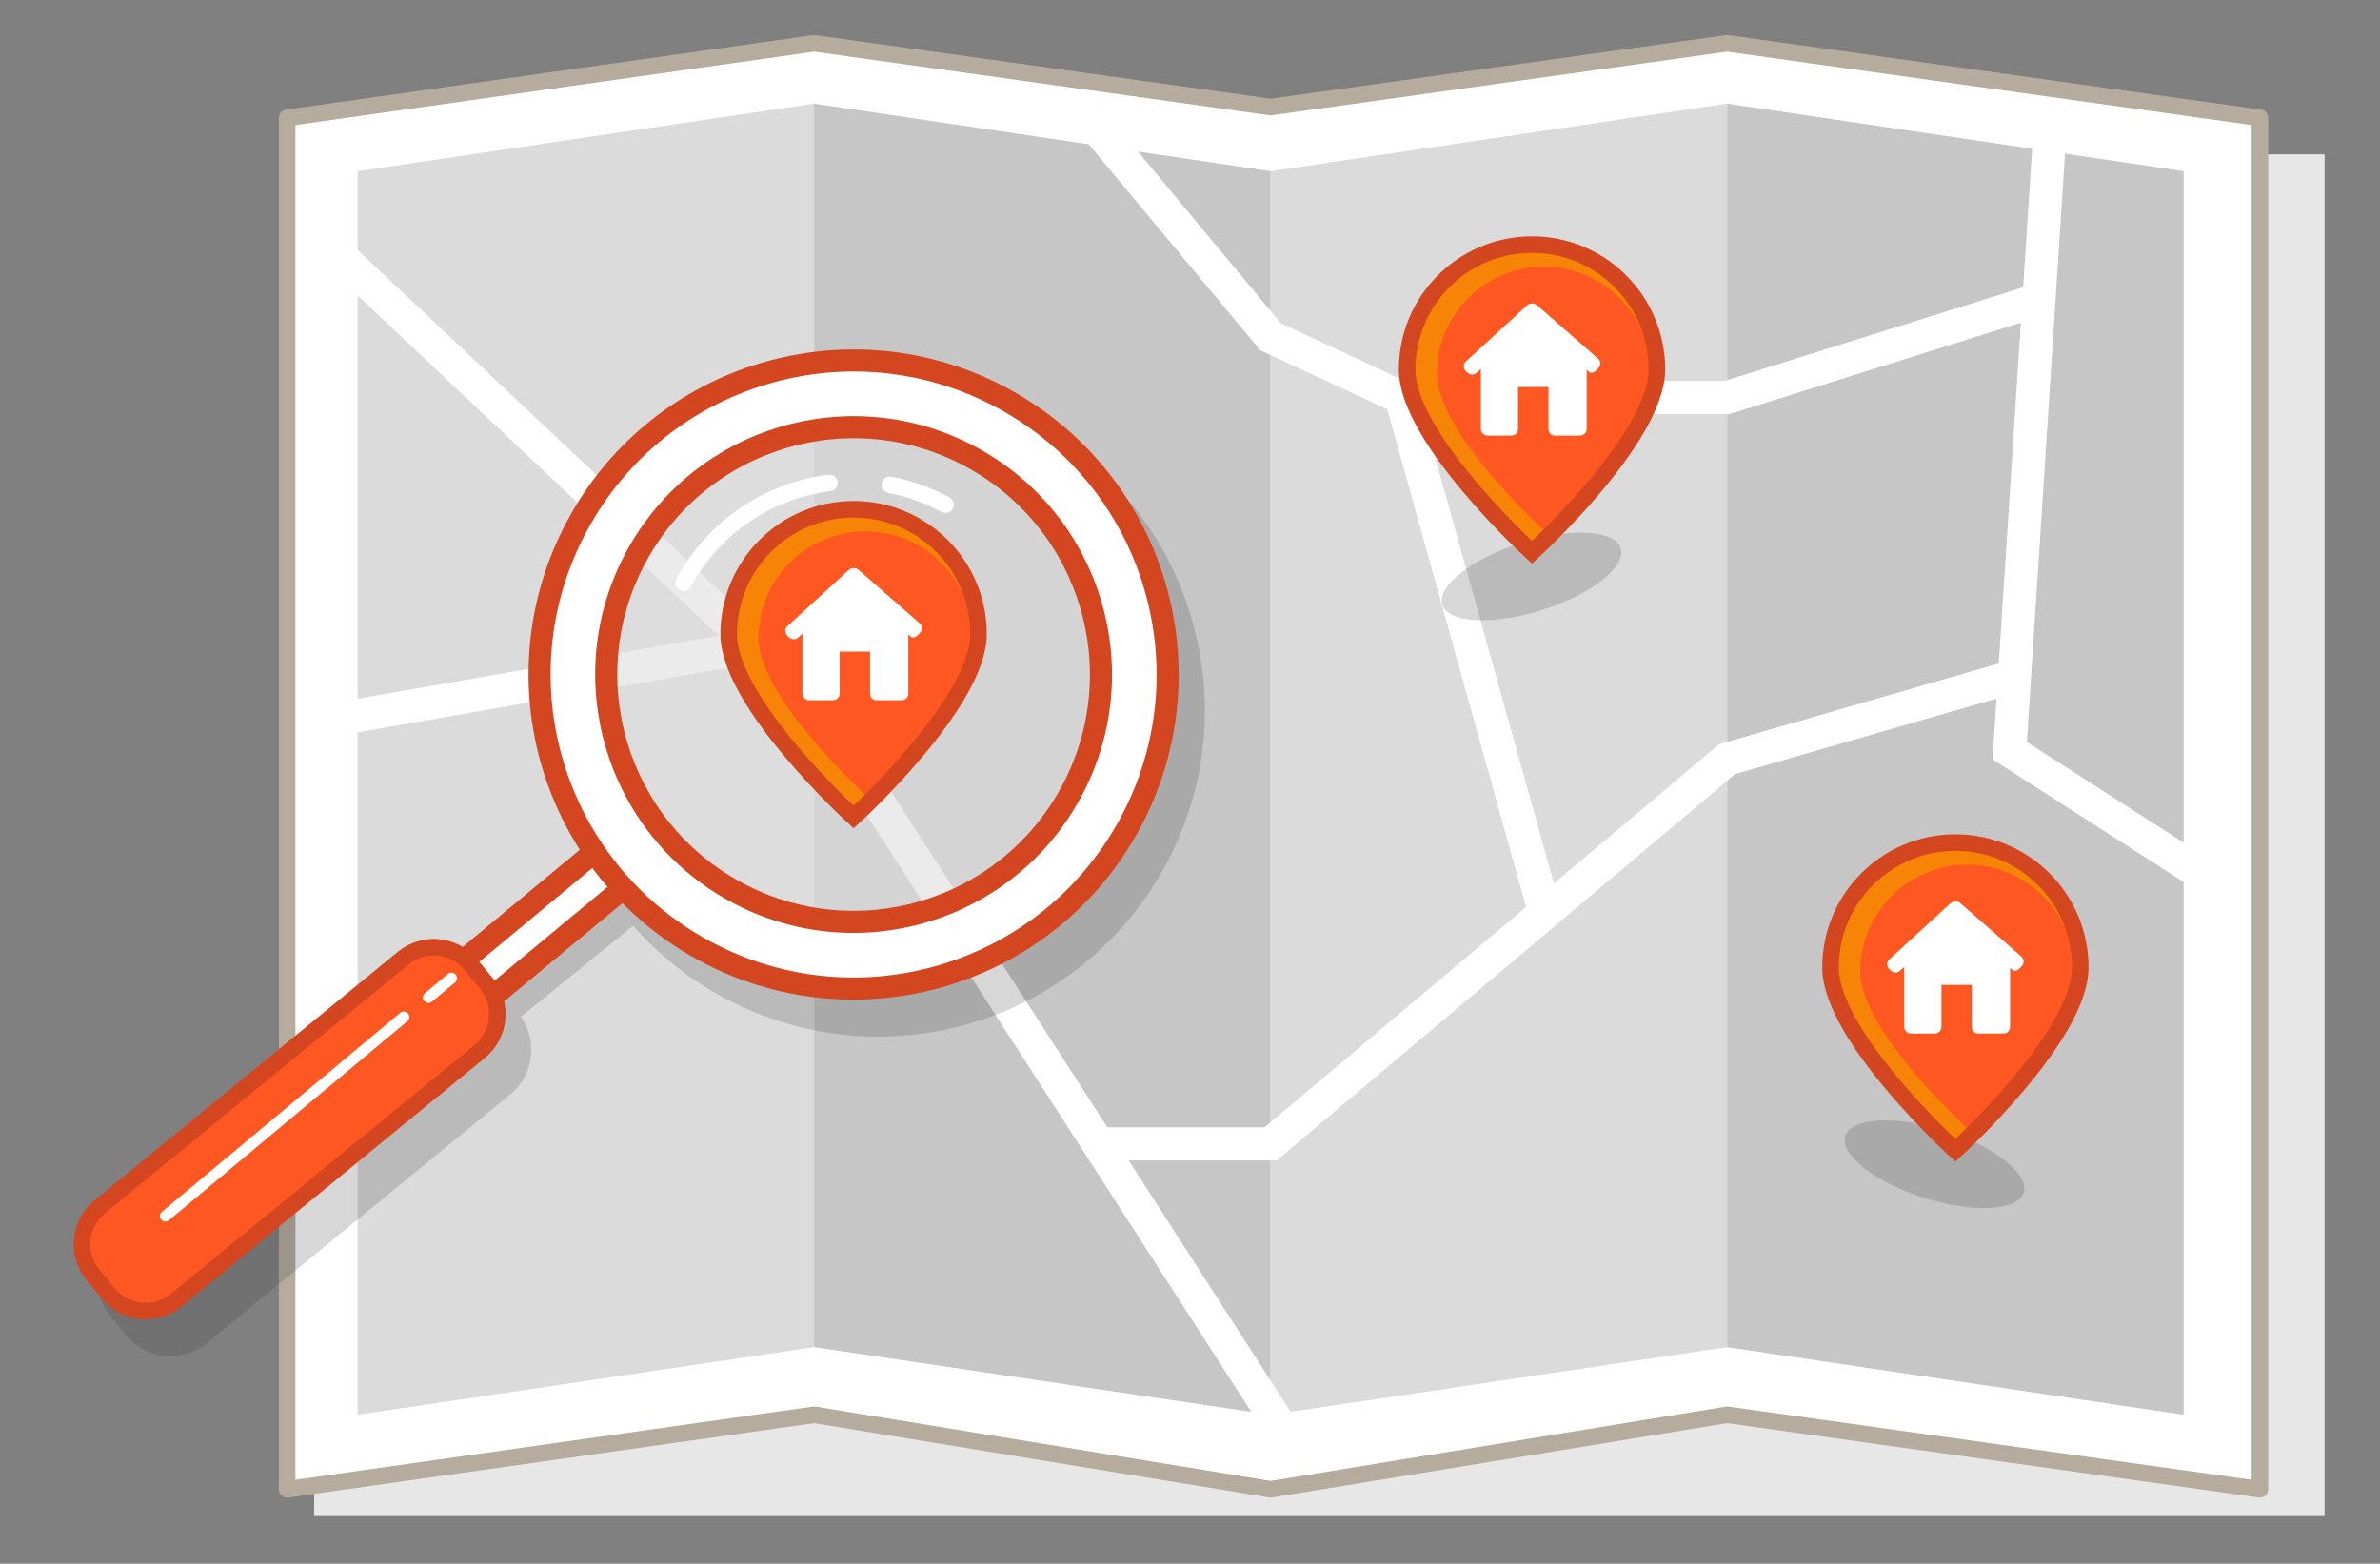 <?xml version="1.0" encoding="utf-8"?>
<!-- Generator: Adobe Illustrator 16.0.0, SVG Export Plug-In . SVG Version: 6.00 Build 0)  -->
<!DOCTYPE svg PUBLIC "-//W3C//DTD SVG 1.1//EN" "http://www.w3.org/Graphics/SVG/1.1/DTD/svg11.dtd">
<svg version="1.1" xmlns="http://www.w3.org/2000/svg" xmlns:xlink="http://www.w3.org/1999/xlink" x="0px" y="0px"
	 width="431.041px" height="283.235px" viewBox="0 0 431.041 283.235" enable-background="new 0 0 431.041 283.235"
	 xml:space="preserve">
<rect x="0" y="0" width="431.041" height="283.235" fill="#808080" stroke="none"/>
<g id="Layer_1">
</g>
<g id="Layer_2">
</g>
<g id="Layer_4">
</g>
<g id="Layer_6">
</g>
<g id="Layer_7">
</g>
<g id="Layer_5">
	<g>
		<rect x="56.897" y="27.959" fill="#E7E7E7" width="364.112" height="246.643"/>
	</g>
	<g>
		<polygon fill="#FFFFFF" points="312.801,7.848 230.122,19.393 147.444,7.848 52.013,21.347 52.013,269.75 147.444,256.25 
			230.122,269.75 312.801,256.25 409.297,269.75 409.297,21.347 		"/>
	</g>
	<g>
		<path fill="#B5AC9E" d="M409.297,271.25c-0.069,0-0.139-0.005-0.208-0.015l-96.271-13.469l-82.455,13.464
			c-0.158,0.025-0.323,0.025-0.483,0l-82.452-13.463l-95.205,13.468c-0.438,0.061-0.866-0.068-1.193-0.353
			c-0.328-0.285-0.517-0.698-0.517-1.133V21.347c0-0.747,0.55-1.38,1.29-1.485l95.432-13.499c0.139-0.019,0.28-0.019,0.417,0
			l82.471,11.516l82.472-11.516c0.137-0.02,0.276-0.02,0.415,0l96.496,13.499c0.741,0.104,1.292,0.737,1.292,1.485V269.75
			c0,0.434-0.188,0.847-0.516,1.132C410.007,271.121,409.656,271.25,409.297,271.25z M147.444,254.75
			c0.081,0,0.162,0.007,0.242,0.02l82.436,13.461l82.438-13.461c0.147-0.023,0.299-0.026,0.449-0.005l94.788,13.261V22.651
			L312.801,9.362l-82.472,11.516c-0.137,0.019-0.277,0.019-0.414,0l-82.47-11.516L53.513,22.649v245.373l93.722-13.258
			C147.304,254.755,147.374,254.75,147.444,254.75z"/>
	</g>
	<g>
		<g>
			<polygon fill="#DBDBDB" points="147.444,244 64.766,256.242 64.766,31.008 147.444,18.768 			"/>
		</g>
		<g>
			<polygon fill="#C6C6C6" points="147.444,244 230.122,256.242 230.122,31.008 147.444,18.768 			"/>
		</g>
		<g>
			<polygon fill="#DBDBDB" points="312.801,244 230.122,256.242 230.122,31.008 312.801,18.768 			"/>
		</g>
		<g>
			<polygon fill="#C6C6C6" points="312.801,244 395.479,256.242 395.479,31.008 312.801,18.768 			"/>
		</g>
	</g>
	<g>
		<g>
			<polygon fill="#FFFFFF" points="402.882,164.513 360.87,137.536 368.584,18.601 374.572,18.989 367.087,134.397 406.124,159.464 
							"/>
		</g>
		<g>
			<polygon fill="#FFFFFF" points="231.217,210.189 198.672,210.189 198.672,204.189 229.025,204.189 311.355,134.799 
				364.501,119.444 366.167,125.208 314.246,140.209 			"/>
		</g>
		<g>
			<polygon fill="#FFFFFF" points="276.906,166.128 249.822,68.997 312.341,68.997 368.378,51.415 370.175,57.14 313.261,74.997 
				257.725,74.997 282.686,164.517 			"/>
		</g>
		<g>
			<polygon fill="#FFFFFF" points="252.51,74.718 228.251,63.453 196.366,25.148 200.978,21.309 232.001,58.579 255.037,69.276 			
				"/>
		</g>
		<g>
			<polygon fill="#FFFFFF" points="231.728,263.644 145.121,129.226 54.84,44.166 58.955,39.799 149.768,125.36 236.771,260.394 			
				"/>
		</g>
		<g>
			
				<rect x="93.659" y="83.705" transform="matrix(0.172 0.985 -0.985 0.172 202.23 7.489)" fill="#FFFFFF" width="6" height="80.73"/>
		</g>
	</g>
</g>
<g id="Layer_3">
	<path opacity="0.2" fill="#3A3A3A" d="M215.733,111.779c-4.504-15.135-14.632-27.608-28.519-35.125
		c-8.628-4.67-18.342-7.139-28.092-7.139c-21.751,0-41.69,11.873-52.036,30.986c-7.517,13.887-9.176,29.869-4.672,45.003
		c1.927,6.477,4.894,12.462,8.734,17.784L90.78,179.814c-1.978-2.203-4.772-3.469-7.753-3.469c-2.41,0-4.763,0.845-6.623,2.376
		l-54.968,45.045c-2.15,1.771-3.481,4.274-3.75,7.048c-0.268,2.773,0.561,5.484,2.332,7.635l2.779,3.377
		c1.99,2.413,4.926,3.797,8.056,3.797c2.411,0,4.766-0.845,6.624-2.377l54.971-45.044c4.229-3.487,4.995-9.629,1.894-14.04
		l20.313-16.481c4.556,5.178,10.032,9.568,16.278,12.948c8.629,4.672,18.342,7.139,28.092,7.139
		c21.752,0,41.692-11.873,52.037-30.985C218.58,142.896,220.237,126.913,215.733,111.779z"/>
	<circle opacity="0.5" fill="#FFFFFF" cx="154.596" cy="120.301" r="45.012"/>
	<g>
		<polygon fill="#FFFFFF" stroke="#D34620" stroke-width="4" stroke-miterlimit="10" points="122.076,153.229 74.942,192.352 
			69.57,185.921 116.705,146.799 		"/>
		<path fill="#FFFFFF" stroke="#D34620" stroke-width="4" stroke-miterlimit="10" d="M181.665,72.164
			c-27.62-14.951-62.13-4.681-77.08,22.939c-14.95,27.621-4.682,62.132,22.939,77.082c27.622,14.951,62.132,4.68,77.082-22.941
			C219.558,121.625,209.286,87.113,181.665,72.164z M193.985,143.496c-11.776,21.756-38.957,29.846-60.714,18.069
			c-21.756-11.775-29.844-38.958-18.068-60.713c11.776-21.755,38.958-29.845,60.712-18.068
			C197.673,94.559,205.762,121.742,193.985,143.496z"/>
		<circle fill="none" stroke="#D34620" stroke-width="3" stroke-miterlimit="10" cx="154.596" cy="122.174" r="56.867"/>
		<path fill="#FF5722" d="M31.931,235.475c-3.728,3.07-9.239,2.538-12.311-1.189l-2.78-3.375c-3.071-3.727-2.538-9.239,1.189-12.311
			l54.965-45.041c3.727-3.07,9.237-2.538,12.31,1.189l2.78,3.375c3.07,3.727,2.538,9.239-1.188,12.311L31.931,235.475z"/>
		<path fill="none" stroke="#FFFFFF" stroke-width="3" stroke-linecap="round" stroke-miterlimit="10" d="M161.15,87.807
			c3.444,0.658,6.847,1.85,10.094,3.606"/>
		<path fill="none" stroke="#FFFFFF" stroke-width="3" stroke-linecap="round" stroke-miterlimit="10" d="M123.832,105.523
			c5.579-10.306,15.585-16.686,26.388-18.055"/>
		<path fill="none" stroke="#D34620" stroke-width="3" stroke-miterlimit="10" d="M31.931,235.475
			c-3.728,3.07-9.239,2.538-12.311-1.189l-2.78-3.375c-3.071-3.727-2.538-9.239,1.189-12.311l54.965-45.041
			c3.727-3.07,9.237-2.538,12.31,1.189l2.78,3.375c3.07,3.727,2.538,9.239-1.188,12.311L31.931,235.475z"/>
	</g>
	<g>
		
			<ellipse transform="matrix(0.953 -0.302 0.302 0.953 -18.589 88.667)" opacity="0.2" fill="#3A3A3A" cx="277.461" cy="104.451" rx="16.945" ry="6.369"/>
		<g>
			<path fill="#F78406" d="M300.081,66.926c0,12.493-22.619,33.117-22.619,33.117s-22.62-20.624-22.62-33.117
				c0-12.492,10.127-22.619,22.62-22.619C289.953,44.307,300.081,54.434,300.081,66.926z"/>
			<path fill="#FF5722" d="M298.981,67.68c0,10.7-19.372,28.365-19.372,28.365S260.232,78.38,260.232,67.68
				s8.674-19.373,19.377-19.373C290.307,48.307,298.981,56.979,298.981,67.68z"/>
			<path fill="none" stroke="#D34620" stroke-width="3" stroke-miterlimit="10" d="M300.081,66.926
				c0,12.493-22.619,33.117-22.619,33.117s-22.62-20.624-22.62-33.117c0-12.492,10.127-22.619,22.62-22.619
				C289.953,44.307,300.081,54.434,300.081,66.926z"/>
		</g>
		<path fill="#FFFFFF" d="M289.514,66.639c0.447-0.494,0.405-1.25-0.098-1.689l-11.047-9.668c-0.504-0.438-1.306-0.43-1.799,0.02
			l-11.086,10.166c-0.491,0.447-0.518,1.203-0.055,1.684l0.277,0.288c0.463,0.481,1.207,0.538,1.664,0.129l0.83-0.743v10.864
			c0,0.667,0.541,1.206,1.207,1.206h4.321c0.665,0,1.207-0.539,1.207-1.206v-7.601h5.51v7.601c-0.009,0.667,0.468,1.204,1.135,1.204
			h4.58c0.666,0,1.206-0.537,1.206-1.204v-10.71c0,0,0.227,0.199,0.512,0.447c0.281,0.247,0.873,0.051,1.321-0.443L289.514,66.639z
			 M289.514,66.639"/>
	</g>
	<g>
		<g>
			<path fill="#F78406" d="M177.216,114.863c0,12.493-22.62,33.117-22.62,33.117s-22.62-20.624-22.62-33.117
				c0-12.492,10.128-22.619,22.62-22.619S177.216,102.371,177.216,114.863z"/>
			<path fill="#FF5722" d="M176.115,115.617c0,10.7-19.372,28.365-19.372,28.365s-19.376-17.665-19.376-28.365
				s8.673-19.373,19.376-19.373C167.441,96.244,176.115,104.917,176.115,115.617z"/>
			<path fill="none" stroke="#D34620" stroke-width="3" stroke-miterlimit="10" d="M177.216,114.863
				c0,12.493-22.62,33.117-22.62,33.117s-22.62-20.624-22.62-33.117c0-12.492,10.128-22.619,22.62-22.619
				S177.216,102.371,177.216,114.863z"/>
		</g>
		<path fill="#FFFFFF" d="M166.647,114.576c0.447-0.494,0.406-1.25-0.097-1.689l-11.047-9.668c-0.504-0.438-1.307-0.43-1.8,0.02
			l-11.086,10.166c-0.49,0.448-0.517,1.203-0.054,1.684l0.276,0.288c0.463,0.481,1.208,0.538,1.665,0.13l0.83-0.744v10.864
			c0,0.667,0.54,1.206,1.206,1.206h4.321c0.666,0,1.207-0.539,1.207-1.206v-7.601h5.511v7.601c-0.009,0.667,0.468,1.204,1.134,1.204
			h4.58c0.666,0,1.207-0.537,1.207-1.204v-10.71c0,0,0.226,0.199,0.512,0.447c0.28,0.247,0.872,0.051,1.32-0.443L166.647,114.576z
			 M166.647,114.576"/>
	</g>
	<g>
		
			<ellipse transform="matrix(-0.953 -0.302 0.302 -0.953 620.457 517.554)" opacity="0.2" fill="#3A3A3A" cx="350.233" cy="210.819" rx="16.945" ry="6.37"/>
		<g>
			<path fill="#F78406" d="M376.76,175.236c0,12.494-22.619,33.117-22.619,33.117s-22.62-20.623-22.62-33.117
				c0-12.492,10.127-22.619,22.62-22.619C366.632,152.617,376.76,162.744,376.76,175.236z"/>
			<path fill="#FF5722" d="M375.66,175.99c0,10.701-19.372,28.365-19.372,28.365s-19.376-17.664-19.376-28.365
				c0-10.7,8.673-19.373,19.376-19.373C366.986,156.617,375.66,165.29,375.66,175.99z"/>
			<path fill="none" stroke="#D34620" stroke-width="3" stroke-miterlimit="10" d="M376.76,175.236
				c0,12.494-22.619,33.117-22.619,33.117s-22.62-20.623-22.62-33.117c0-12.492,10.127-22.619,22.62-22.619
				C366.632,152.617,376.76,162.744,376.76,175.236z"/>
		</g>
		<path fill="#FFFFFF" d="M366.192,174.949c0.447-0.494,0.405-1.25-0.097-1.689l-11.048-9.668c-0.503-0.438-1.306-0.43-1.799,0.02
			l-11.086,10.166c-0.491,0.448-0.518,1.203-0.055,1.684l0.277,0.289c0.463,0.48,1.207,0.537,1.665,0.129l0.829-0.743V186
			c0,0.666,0.541,1.205,1.207,1.205h4.321c0.666,0,1.207-0.539,1.207-1.205v-7.602h5.51V186c-0.008,0.666,0.468,1.203,1.135,1.203
			h4.58c0.666,0,1.207-0.537,1.207-1.203v-10.711c0,0,0.226,0.199,0.511,0.447c0.281,0.247,0.873,0.051,1.321-0.443L366.192,174.949
			z M366.192,174.949"/>
	</g>
	
		<line fill="none" stroke="#FFFFFF" stroke-width="2" stroke-linecap="round" stroke-miterlimit="10" x1="77.604" y1="180.657" x2="81.761" y2="177.18"/>
	
		<line fill="none" stroke="#FFFFFF" stroke-width="2" stroke-linecap="round" stroke-miterlimit="10" x1="29.959" y1="220.254" x2="73.127" y2="184.209"/>
</g>
<g id="Layer_8">
</g>
<g id="Layer_9">
</g>
</svg>
